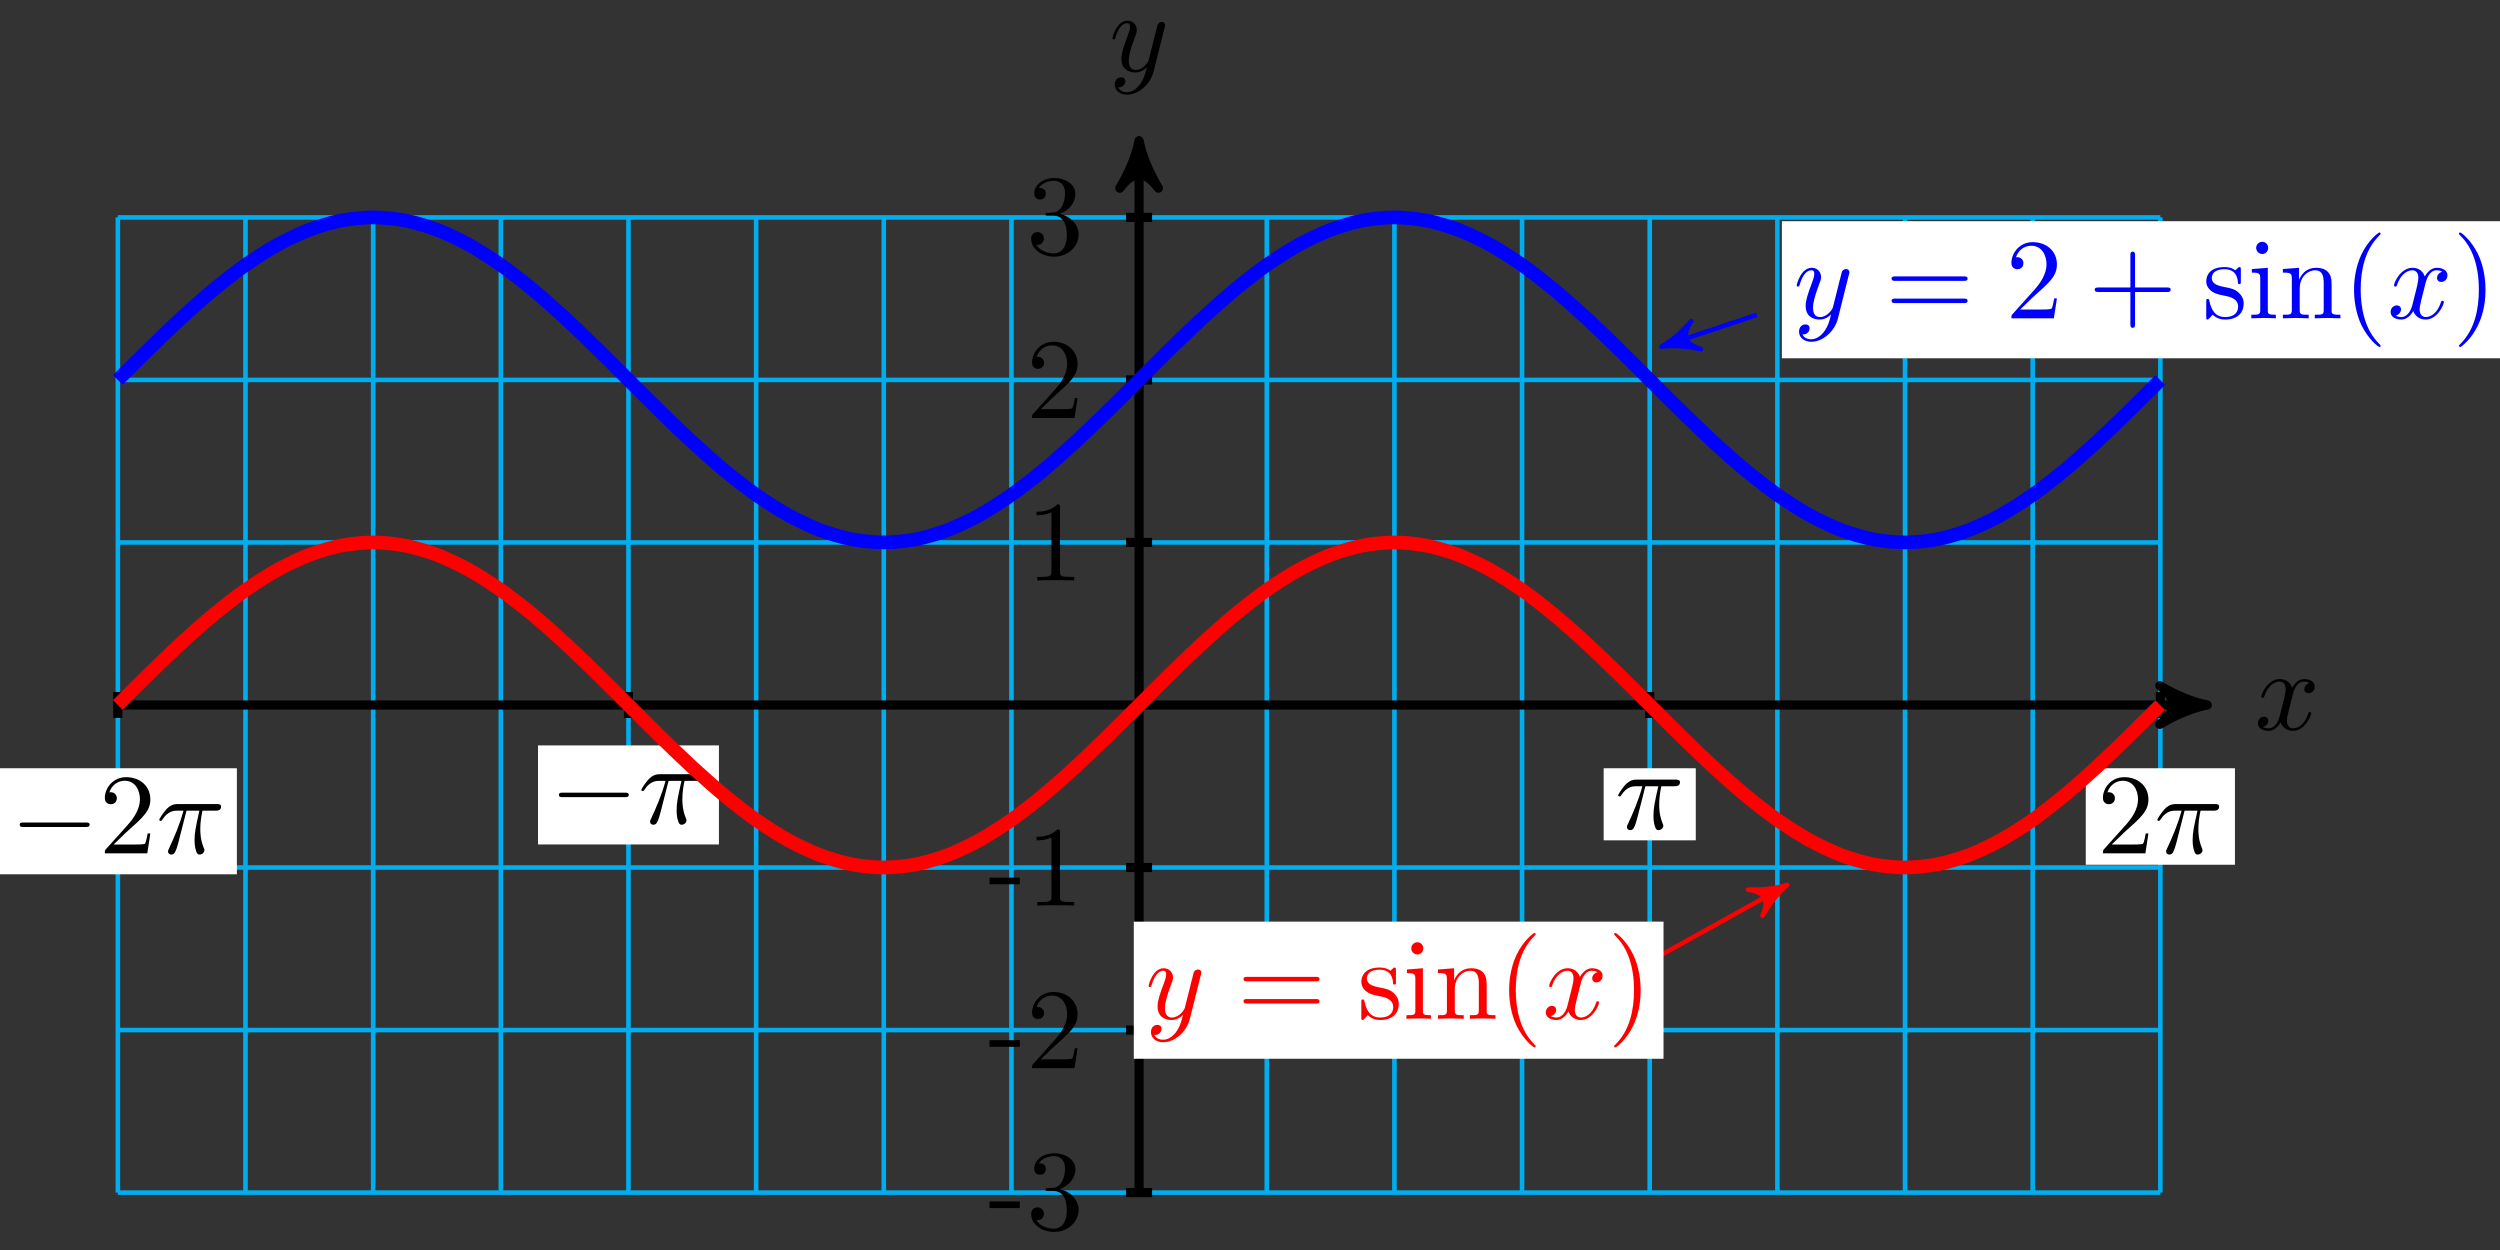 <?xml version="1.0" encoding="UTF-8"?>
<svg xmlns="http://www.w3.org/2000/svg" xmlns:xlink="http://www.w3.org/1999/xlink" width="218pt" height="109pt" viewBox="0 0 218 109" version="1.1">
<rect x="0" y="0" width="218" height="109" fill="#333333" stroke="none"/>
<defs>
<g>
<symbol overflow="visible" id="glyph0-0">
<path style="stroke:none;" d=""/>
</symbol>
<symbol overflow="visible" id="glyph0-1">
<path style="stroke:none;" d="M 3.328 -3.016 C 3.391 -3.266 3.625 -4.188 4.312 -4.188 C 4.359 -4.188 4.609 -4.188 4.812 -4.062 C 4.531 -4 4.344 -3.766 4.344 -3.516 C 4.344 -3.359 4.453 -3.172 4.719 -3.172 C 4.938 -3.172 5.25 -3.344 5.25 -3.75 C 5.25 -4.266 4.672 -4.406 4.328 -4.406 C 3.75 -4.406 3.406 -3.875 3.281 -3.656 C 3.031 -4.312 2.5 -4.406 2.203 -4.406 C 1.172 -4.406 0.594 -3.125 0.594 -2.875 C 0.594 -2.766 0.703 -2.766 0.719 -2.766 C 0.797 -2.766 0.828 -2.797 0.844 -2.875 C 1.188 -3.938 1.844 -4.188 2.188 -4.188 C 2.375 -4.188 2.719 -4.094 2.719 -3.516 C 2.719 -3.203 2.547 -2.547 2.188 -1.141 C 2.031 -0.531 1.672 -0.109 1.234 -0.109 C 1.172 -0.109 0.953 -0.109 0.734 -0.234 C 0.984 -0.297 1.203 -0.5 1.203 -0.781 C 1.203 -1.047 0.984 -1.125 0.844 -1.125 C 0.531 -1.125 0.297 -0.875 0.297 -0.547 C 0.297 -0.094 0.781 0.109 1.219 0.109 C 1.891 0.109 2.25 -0.594 2.266 -0.641 C 2.391 -0.281 2.75 0.109 3.344 0.109 C 4.375 0.109 4.938 -1.172 4.938 -1.422 C 4.938 -1.531 4.859 -1.531 4.828 -1.531 C 4.734 -1.531 4.719 -1.484 4.688 -1.422 C 4.359 -0.344 3.688 -0.109 3.375 -0.109 C 2.984 -0.109 2.828 -0.422 2.828 -0.766 C 2.828 -0.984 2.875 -1.203 2.984 -1.641 Z M 3.328 -3.016 "/>
</symbol>
<symbol overflow="visible" id="glyph0-2">
<path style="stroke:none;" d="M 4.844 -3.797 C 4.891 -3.938 4.891 -3.953 4.891 -4.031 C 4.891 -4.203 4.75 -4.297 4.594 -4.297 C 4.5 -4.297 4.344 -4.234 4.25 -4.094 C 4.234 -4.031 4.141 -3.734 4.109 -3.547 C 4.031 -3.297 3.969 -3.016 3.906 -2.75 L 3.453 -0.953 C 3.422 -0.812 2.984 -0.109 2.328 -0.109 C 1.828 -0.109 1.719 -0.547 1.719 -0.922 C 1.719 -1.375 1.891 -2 2.219 -2.875 C 2.375 -3.281 2.422 -3.391 2.422 -3.594 C 2.422 -4.031 2.109 -4.406 1.609 -4.406 C 0.656 -4.406 0.297 -2.953 0.297 -2.875 C 0.297 -2.766 0.391 -2.766 0.406 -2.766 C 0.516 -2.766 0.516 -2.797 0.562 -2.953 C 0.844 -3.891 1.234 -4.188 1.578 -4.188 C 1.656 -4.188 1.828 -4.188 1.828 -3.875 C 1.828 -3.625 1.719 -3.359 1.656 -3.172 C 1.25 -2.109 1.078 -1.547 1.078 -1.078 C 1.078 -0.188 1.703 0.109 2.297 0.109 C 2.688 0.109 3.016 -0.062 3.297 -0.344 C 3.172 0.172 3.047 0.672 2.656 1.203 C 2.391 1.531 2.016 1.828 1.562 1.828 C 1.422 1.828 0.969 1.797 0.797 1.406 C 0.953 1.406 1.094 1.406 1.219 1.281 C 1.328 1.203 1.422 1.062 1.422 0.875 C 1.422 0.562 1.156 0.531 1.062 0.531 C 0.828 0.531 0.5 0.688 0.5 1.172 C 0.5 1.672 0.938 2.047 1.562 2.047 C 2.578 2.047 3.609 1.141 3.891 0.016 Z M 4.844 -3.797 "/>
</symbol>
<symbol overflow="visible" id="glyph0-3">
<path style="stroke:none;" d="M 2.641 -3.719 L 3.766 -3.719 C 3.438 -2.25 3.344 -1.812 3.344 -1.141 C 3.344 -1 3.344 -0.734 3.422 -0.391 C 3.531 0.047 3.641 0.109 3.781 0.109 C 3.984 0.109 4.203 -0.062 4.203 -0.266 C 4.203 -0.328 4.203 -0.344 4.141 -0.484 C 3.844 -1.203 3.844 -1.859 3.844 -2.141 C 3.844 -2.656 3.922 -3.203 4.031 -3.719 L 5.156 -3.719 C 5.297 -3.719 5.656 -3.719 5.656 -4.062 C 5.656 -4.297 5.438 -4.297 5.25 -4.297 L 1.906 -4.297 C 1.688 -4.297 1.312 -4.297 0.875 -3.828 C 0.531 -3.438 0.266 -2.984 0.266 -2.938 C 0.266 -2.922 0.266 -2.828 0.391 -2.828 C 0.469 -2.828 0.484 -2.875 0.547 -2.953 C 1.031 -3.719 1.609 -3.719 1.812 -3.719 L 2.375 -3.719 C 2.062 -2.516 1.531 -1.312 1.109 -0.406 C 1.031 -0.25 1.031 -0.234 1.031 -0.156 C 1.031 0.031 1.188 0.109 1.312 0.109 C 1.609 0.109 1.688 -0.172 1.812 -0.531 C 1.953 -1 1.953 -1.016 2.078 -1.516 Z M 2.641 -3.719 "/>
</symbol>
<symbol overflow="visible" id="glyph1-0">
<path style="stroke:none;" d=""/>
</symbol>
<symbol overflow="visible" id="glyph1-1">
<path style="stroke:none;" d="M 2.75 -1.859 L 2.75 -2.438 L 0.109 -2.438 L 0.109 -1.859 Z M 2.75 -1.859 "/>
</symbol>
<symbol overflow="visible" id="glyph1-2">
<path style="stroke:none;" d="M 4.562 -1.703 C 4.562 -2.516 3.922 -3.297 2.891 -3.516 C 3.703 -3.781 4.281 -4.469 4.281 -5.266 C 4.281 -6.078 3.406 -6.641 2.453 -6.641 C 1.453 -6.641 0.688 -6.047 0.688 -5.281 C 0.688 -4.953 0.906 -4.766 1.203 -4.766 C 1.5 -4.766 1.703 -4.984 1.703 -5.281 C 1.703 -5.766 1.234 -5.766 1.094 -5.766 C 1.391 -6.266 2.047 -6.391 2.406 -6.391 C 2.828 -6.391 3.375 -6.172 3.375 -5.281 C 3.375 -5.156 3.344 -4.578 3.094 -4.141 C 2.797 -3.656 2.453 -3.625 2.203 -3.625 C 2.125 -3.609 1.891 -3.594 1.812 -3.594 C 1.734 -3.578 1.672 -3.562 1.672 -3.469 C 1.672 -3.359 1.734 -3.359 1.906 -3.359 L 2.344 -3.359 C 3.156 -3.359 3.531 -2.688 3.531 -1.703 C 3.531 -0.344 2.844 -0.062 2.406 -0.062 C 1.969 -0.062 1.219 -0.234 0.875 -0.812 C 1.219 -0.766 1.531 -0.984 1.531 -1.359 C 1.531 -1.719 1.266 -1.922 0.984 -1.922 C 0.734 -1.922 0.422 -1.781 0.422 -1.344 C 0.422 -0.438 1.344 0.219 2.438 0.219 C 3.656 0.219 4.562 -0.688 4.562 -1.703 Z M 4.562 -1.703 "/>
</symbol>
<symbol overflow="visible" id="glyph1-3">
<path style="stroke:none;" d="M 4.469 -1.734 L 4.234 -1.734 C 4.172 -1.438 4.109 -1 4 -0.844 C 3.938 -0.766 3.281 -0.766 3.062 -0.766 L 1.266 -0.766 L 2.328 -1.797 C 3.875 -3.172 4.469 -3.703 4.469 -4.703 C 4.469 -5.844 3.578 -6.641 2.359 -6.641 C 1.234 -6.641 0.5 -5.719 0.5 -4.828 C 0.5 -4.281 1 -4.281 1.031 -4.281 C 1.203 -4.281 1.547 -4.391 1.547 -4.812 C 1.547 -5.062 1.359 -5.328 1.016 -5.328 C 0.938 -5.328 0.922 -5.328 0.891 -5.312 C 1.109 -5.969 1.656 -6.328 2.234 -6.328 C 3.141 -6.328 3.562 -5.516 3.562 -4.703 C 3.562 -3.906 3.078 -3.125 2.516 -2.5 L 0.609 -0.375 C 0.5 -0.266 0.5 -0.234 0.5 0 L 4.203 0 Z M 4.469 -1.734 "/>
</symbol>
<symbol overflow="visible" id="glyph1-4">
<path style="stroke:none;" d="M 4.172 0 L 4.172 -0.312 L 3.859 -0.312 C 2.953 -0.312 2.938 -0.422 2.938 -0.781 L 2.938 -6.375 C 2.938 -6.625 2.938 -6.641 2.703 -6.641 C 2.078 -6 1.203 -6 0.891 -6 L 0.891 -5.688 C 1.094 -5.688 1.672 -5.688 2.188 -5.953 L 2.188 -0.781 C 2.188 -0.422 2.156 -0.312 1.266 -0.312 L 0.953 -0.312 L 0.953 0 C 1.297 -0.031 2.156 -0.031 2.562 -0.031 C 2.953 -0.031 3.828 -0.031 4.172 0 Z M 4.172 0 "/>
</symbol>
<symbol overflow="visible" id="glyph2-0">
<path style="stroke:none;" d=""/>
</symbol>
<symbol overflow="visible" id="glyph2-1">
<path style="stroke:none;" d="M 1.266 -0.766 L 2.328 -1.797 C 3.875 -3.172 4.469 -3.703 4.469 -4.703 C 4.469 -5.844 3.578 -6.641 2.359 -6.641 C 1.234 -6.641 0.5 -5.719 0.5 -4.828 C 0.5 -4.281 1 -4.281 1.031 -4.281 C 1.203 -4.281 1.547 -4.391 1.547 -4.812 C 1.547 -5.062 1.359 -5.328 1.016 -5.328 C 0.938 -5.328 0.922 -5.328 0.891 -5.312 C 1.109 -5.969 1.656 -6.328 2.234 -6.328 C 3.141 -6.328 3.562 -5.516 3.562 -4.703 C 3.562 -3.906 3.078 -3.125 2.516 -2.5 L 0.609 -0.375 C 0.5 -0.266 0.5 -0.234 0.5 0 L 4.203 0 L 4.469 -1.734 L 4.234 -1.734 C 4.172 -1.438 4.109 -1 4 -0.844 C 3.938 -0.766 3.281 -0.766 3.062 -0.766 Z M 1.266 -0.766 "/>
</symbol>
<symbol overflow="visible" id="glyph2-2">
<path style="stroke:none;" d="M 6.844 -3.266 C 7 -3.266 7.188 -3.266 7.188 -3.453 C 7.188 -3.656 7 -3.656 6.859 -3.656 L 0.891 -3.656 C 0.75 -3.656 0.562 -3.656 0.562 -3.453 C 0.562 -3.266 0.75 -3.266 0.891 -3.266 Z M 6.859 -1.328 C 7 -1.328 7.188 -1.328 7.188 -1.531 C 7.188 -1.719 7 -1.719 6.844 -1.719 L 0.891 -1.719 C 0.75 -1.719 0.562 -1.719 0.562 -1.531 C 0.562 -1.328 0.75 -1.328 0.891 -1.328 Z M 6.859 -1.328 "/>
</symbol>
<symbol overflow="visible" id="glyph2-3">
<path style="stroke:none;" d="M 2.078 -1.938 C 2.297 -1.891 3.109 -1.734 3.109 -1.016 C 3.109 -0.516 2.766 -0.109 1.984 -0.109 C 1.141 -0.109 0.781 -0.672 0.594 -1.531 C 0.562 -1.656 0.562 -1.688 0.453 -1.688 C 0.328 -1.688 0.328 -1.625 0.328 -1.453 L 0.328 -0.125 C 0.328 0.047 0.328 0.109 0.438 0.109 C 0.484 0.109 0.5 0.094 0.688 -0.094 C 0.703 -0.109 0.703 -0.125 0.891 -0.312 C 1.328 0.094 1.781 0.109 1.984 0.109 C 3.125 0.109 3.594 -0.562 3.594 -1.281 C 3.594 -1.797 3.297 -2.109 3.172 -2.219 C 2.844 -2.547 2.453 -2.625 2.031 -2.703 C 1.469 -2.812 0.812 -2.938 0.812 -3.516 C 0.812 -3.875 1.062 -4.281 1.922 -4.281 C 3.016 -4.281 3.078 -3.375 3.094 -3.078 C 3.094 -2.984 3.188 -2.984 3.203 -2.984 C 3.344 -2.984 3.344 -3.031 3.344 -3.219 L 3.344 -4.234 C 3.344 -4.391 3.344 -4.469 3.234 -4.469 C 3.188 -4.469 3.156 -4.469 3.031 -4.344 C 3 -4.312 2.906 -4.219 2.859 -4.188 C 2.484 -4.469 2.078 -4.469 1.922 -4.469 C 0.703 -4.469 0.328 -3.797 0.328 -3.234 C 0.328 -2.891 0.484 -2.609 0.75 -2.391 C 1.078 -2.141 1.359 -2.078 2.078 -1.938 Z M 2.078 -1.938 "/>
</symbol>
<symbol overflow="visible" id="glyph2-4">
<path style="stroke:none;" d="M 1.766 -4.406 L 0.375 -4.297 L 0.375 -3.984 C 1.016 -3.984 1.109 -3.922 1.109 -3.438 L 1.109 -0.75 C 1.109 -0.312 1 -0.312 0.328 -0.312 L 0.328 0 C 0.641 -0.016 1.188 -0.031 1.422 -0.031 C 1.781 -0.031 2.125 -0.016 2.469 0 L 2.469 -0.312 C 1.797 -0.312 1.766 -0.359 1.766 -0.75 Z M 1.797 -6.141 C 1.797 -6.453 1.562 -6.672 1.281 -6.672 C 0.969 -6.672 0.75 -6.406 0.75 -6.141 C 0.75 -5.875 0.969 -5.609 1.281 -5.609 C 1.562 -5.609 1.797 -5.828 1.797 -6.141 Z M 1.797 -6.141 "/>
</symbol>
<symbol overflow="visible" id="glyph2-5">
<path style="stroke:none;" d="M 1.094 -3.422 L 1.094 -0.75 C 1.094 -0.312 0.984 -0.312 0.312 -0.312 L 0.312 0 C 0.672 -0.016 1.172 -0.031 1.453 -0.031 C 1.703 -0.031 2.219 -0.016 2.562 0 L 2.562 -0.312 C 1.891 -0.312 1.781 -0.312 1.781 -0.75 L 1.781 -2.594 C 1.781 -3.625 2.5 -4.188 3.125 -4.188 C 3.766 -4.188 3.875 -3.656 3.875 -3.078 L 3.875 -0.75 C 3.875 -0.312 3.766 -0.312 3.094 -0.312 L 3.094 0 C 3.438 -0.016 3.953 -0.031 4.219 -0.031 C 4.469 -0.031 5 -0.016 5.328 0 L 5.328 -0.312 C 4.812 -0.312 4.562 -0.312 4.562 -0.609 L 4.562 -2.516 C 4.562 -3.375 4.562 -3.672 4.25 -4.031 C 4.109 -4.203 3.781 -4.406 3.203 -4.406 C 2.469 -4.406 2 -3.984 1.719 -3.359 L 1.719 -4.406 L 0.312 -4.297 L 0.312 -3.984 C 1.016 -3.984 1.094 -3.922 1.094 -3.422 Z M 1.094 -3.422 "/>
</symbol>
<symbol overflow="visible" id="glyph2-6">
<path style="stroke:none;" d="M 3.297 2.391 C 3.297 2.359 3.297 2.344 3.125 2.172 C 1.891 0.922 1.562 -0.969 1.562 -2.5 C 1.562 -4.234 1.938 -5.969 3.172 -7.203 C 3.297 -7.328 3.297 -7.344 3.297 -7.375 C 3.297 -7.453 3.266 -7.484 3.203 -7.484 C 3.094 -7.484 2.203 -6.797 1.609 -5.531 C 1.109 -4.438 0.984 -3.328 0.984 -2.5 C 0.984 -1.719 1.094 -0.516 1.641 0.625 C 2.25 1.844 3.094 2.5 3.203 2.5 C 3.266 2.5 3.297 2.469 3.297 2.391 Z M 3.297 2.391 "/>
</symbol>
<symbol overflow="visible" id="glyph2-7">
<path style="stroke:none;" d="M 2.875 -2.5 C 2.875 -3.266 2.766 -4.469 2.219 -5.609 C 1.625 -6.828 0.766 -7.484 0.672 -7.484 C 0.609 -7.484 0.562 -7.438 0.562 -7.375 C 0.562 -7.344 0.562 -7.328 0.75 -7.141 C 1.734 -6.156 2.297 -4.578 2.297 -2.5 C 2.297 -0.781 1.938 0.969 0.703 2.219 C 0.562 2.344 0.562 2.359 0.562 2.391 C 0.562 2.453 0.609 2.5 0.672 2.5 C 0.766 2.5 1.672 1.812 2.25 0.547 C 2.766 -0.547 2.875 -1.656 2.875 -2.5 Z M 2.875 -2.5 "/>
</symbol>
<symbol overflow="visible" id="glyph2-8">
<path style="stroke:none;" d="M 4.078 -2.297 L 6.859 -2.297 C 7 -2.297 7.188 -2.297 7.188 -2.5 C 7.188 -2.688 7 -2.688 6.859 -2.688 L 4.078 -2.688 L 4.078 -5.484 C 4.078 -5.625 4.078 -5.812 3.875 -5.812 C 3.672 -5.812 3.672 -5.625 3.672 -5.484 L 3.672 -2.688 L 0.891 -2.688 C 0.75 -2.688 0.562 -2.688 0.562 -2.5 C 0.562 -2.297 0.75 -2.297 0.891 -2.297 L 3.672 -2.297 L 3.672 0.5 C 3.672 0.641 3.672 0.828 3.875 0.828 C 4.078 0.828 4.078 0.641 4.078 0.5 Z M 4.078 -2.297 "/>
</symbol>
<symbol overflow="visible" id="glyph3-0">
<path style="stroke:none;" d=""/>
</symbol>
<symbol overflow="visible" id="glyph3-1">
<path style="stroke:none;" d="M 6.562 -2.297 C 6.734 -2.297 6.922 -2.297 6.922 -2.5 C 6.922 -2.688 6.734 -2.688 6.562 -2.688 L 1.172 -2.688 C 1 -2.688 0.828 -2.688 0.828 -2.5 C 0.828 -2.297 1 -2.297 1.172 -2.297 Z M 6.562 -2.297 "/>
</symbol>
</g>
</defs>
<g id="surface1">
<path style="fill:none;stroke-width:0.399;stroke-linecap:butt;stroke-linejoin:miter;stroke:rgb(0%,67.839%,93.729%);stroke-opacity:1;stroke-miterlimit:10;" d="M -89.056 -42.519 L 89.054 -42.519 M -89.056 -28.347 L 89.054 -28.347 M -89.056 -14.172 L 89.054 -14.172 M -89.056 -0.001 L 89.054 -0.001 M -89.056 14.174 L 89.054 14.174 M -89.056 28.345 L 89.054 28.345 M -89.056 42.516 L 89.054 42.516 M -89.052 -42.519 L -89.052 42.52 M -77.923 -42.519 L -77.923 42.52 M -66.79 -42.519 L -66.79 42.52 M -55.657 -42.519 L -55.657 42.52 M -44.528 -42.519 L -44.528 42.52 M -33.395 -42.519 L -33.395 42.52 M -22.263 -42.519 L -22.263 42.52 M -11.13 -42.519 L -11.13 42.52 M -0.001 -42.519 L -0.001 42.52 M 11.132 -42.519 L 11.132 42.52 M 22.265 -42.519 L 22.265 42.52 M 33.394 -42.519 L 33.394 42.52 M 44.526 -42.519 L 44.526 42.52 M 55.659 -42.519 L 55.659 42.52 M 66.788 -42.519 L 66.788 42.52 M 77.921 -42.519 L 77.921 42.52 M 89.054 -42.519 L 89.054 42.52 " transform="matrix(1,0,0,-1,99.329,61.475)"/>
<path style="fill:none;stroke-width:0.797;stroke-linecap:butt;stroke-linejoin:miter;stroke:rgb(0%,0%,0%);stroke-opacity:1;stroke-miterlimit:10;" d="M -89.056 -0.001 L 92.109 -0.001 " transform="matrix(1,0,0,-1,99.329,61.475)"/>
<path style="fill-rule:nonzero;fill:rgb(0%,0%,0%);fill-opacity:1;stroke-width:0.797;stroke-linecap:butt;stroke-linejoin:round;stroke:rgb(0%,0%,0%);stroke-opacity:1;stroke-miterlimit:10;" d="M 1.038 -0.001 C -0.259 0.261 -1.552 0.776 -3.107 1.682 C -1.552 0.518 -1.552 -0.517 -3.107 -1.685 C -1.552 -0.778 -0.259 -0.259 1.038 -0.001 Z M 1.038 -0.001 " transform="matrix(1,0,0,-1,191.439,61.475)"/>
<g style="fill:rgb(0%,0%,0%);fill-opacity:1;">
  <use xlink:href="#glyph0-1" x="196.593" y="63.621"/>
</g>
<path style="fill:none;stroke-width:0.797;stroke-linecap:butt;stroke-linejoin:miter;stroke:rgb(0%,0%,0%);stroke-opacity:1;stroke-miterlimit:10;" d="M -0.001 -42.519 L -0.001 48.172 " transform="matrix(1,0,0,-1,99.329,61.475)"/>
<path style="fill-rule:nonzero;fill:rgb(0%,0%,0%);fill-opacity:1;stroke-width:0.797;stroke-linecap:butt;stroke-linejoin:round;stroke:rgb(0%,0%,0%);stroke-opacity:1;stroke-miterlimit:10;" d="M 1.035 0.001 C -0.258 0.259 -1.555 0.778 -3.109 1.684 C -1.555 0.516 -1.555 -0.519 -3.109 -1.683 C -1.555 -0.776 -0.258 -0.261 1.035 0.001 Z M 1.035 0.001 " transform="matrix(0,-1,-1,0,99.329,13.301)"/>
<g style="fill:rgb(0%,0%,0%);fill-opacity:1;">
  <use xlink:href="#glyph0-2" x="96.708" y="6.21"/>
</g>
<path style="fill:none;stroke-width:0.797;stroke-linecap:butt;stroke-linejoin:miter;stroke:rgb(0%,0%,0%);stroke-opacity:1;stroke-miterlimit:10;" d="M 1.132 -42.519 L -1.134 -42.519 " transform="matrix(1,0,0,-1,99.329,61.475)"/>
<g style="fill:rgb(0%,0%,0%);fill-opacity:1;">
  <use xlink:href="#glyph1-1" x="86.177" y="107.206"/>
  <use xlink:href="#glyph1-2" x="89.495" y="107.206"/>
</g>
<path style="fill:none;stroke-width:0.797;stroke-linecap:butt;stroke-linejoin:miter;stroke:rgb(0%,0%,0%);stroke-opacity:1;stroke-miterlimit:10;" d="M 1.132 -28.347 L -1.134 -28.347 " transform="matrix(1,0,0,-1,99.329,61.475)"/>
<g style="fill:rgb(0%,0%,0%);fill-opacity:1;">
  <use xlink:href="#glyph1-1" x="86.177" y="93.141"/>
  <use xlink:href="#glyph1-3" x="89.495" y="93.141"/>
</g>
<path style="fill:none;stroke-width:0.797;stroke-linecap:butt;stroke-linejoin:miter;stroke:rgb(0%,0%,0%);stroke-opacity:1;stroke-miterlimit:10;" d="M 1.132 -14.172 L -1.134 -14.172 " transform="matrix(1,0,0,-1,99.329,61.475)"/>
<g style="fill:rgb(0%,0%,0%);fill-opacity:1;">
  <use xlink:href="#glyph1-1" x="86.177" y="78.967"/>
  <use xlink:href="#glyph1-4" x="89.495" y="78.967"/>
</g>
<path style="fill:none;stroke-width:0.797;stroke-linecap:butt;stroke-linejoin:miter;stroke:rgb(0%,0%,0%);stroke-opacity:1;stroke-miterlimit:10;" d="M 1.132 14.174 L -1.134 14.174 " transform="matrix(1,0,0,-1,99.329,61.475)"/>
<g style="fill:rgb(0%,0%,0%);fill-opacity:1;">
  <use xlink:href="#glyph1-4" x="89.495" y="50.619"/>
</g>
<path style="fill:none;stroke-width:0.797;stroke-linecap:butt;stroke-linejoin:miter;stroke:rgb(0%,0%,0%);stroke-opacity:1;stroke-miterlimit:10;" d="M 1.132 28.345 L -1.134 28.345 " transform="matrix(1,0,0,-1,99.329,61.475)"/>
<g style="fill:rgb(0%,0%,0%);fill-opacity:1;">
  <use xlink:href="#glyph1-3" x="89.495" y="36.445"/>
</g>
<path style="fill:none;stroke-width:0.797;stroke-linecap:butt;stroke-linejoin:miter;stroke:rgb(0%,0%,0%);stroke-opacity:1;stroke-miterlimit:10;" d="M 1.132 42.52 L -1.134 42.52 " transform="matrix(1,0,0,-1,99.329,61.475)"/>
<g style="fill:rgb(0%,0%,0%);fill-opacity:1;">
  <use xlink:href="#glyph1-2" x="89.495" y="22.161"/>
</g>
<path style="fill:none;stroke-width:0.797;stroke-linecap:butt;stroke-linejoin:miter;stroke:rgb(0%,0%,0%);stroke-opacity:1;stroke-miterlimit:10;" d="M 44.526 1.136 L 44.526 -1.134 " transform="matrix(1,0,0,-1,99.329,61.475)"/>
<path style=" stroke:none;fill-rule:nonzero;fill:rgb(100%,100%,100%);fill-opacity:1;" d="M 139.84 73.277 L 147.871 73.277 L 147.871 66.992 L 139.84 66.992 Z M 139.84 73.277 "/>
<g style="fill:rgb(0%,0%,0%);fill-opacity:1;">
  <use xlink:href="#glyph0-3" x="140.838" y="72.279"/>
</g>
<path style="fill:none;stroke-width:0.797;stroke-linecap:butt;stroke-linejoin:miter;stroke:rgb(0%,0%,0%);stroke-opacity:1;stroke-miterlimit:10;" d="M 89.054 1.136 L 89.054 -1.134 " transform="matrix(1,0,0,-1,99.329,61.475)"/>
<path style=" stroke:none;fill-rule:nonzero;fill:rgb(100%,100%,100%);fill-opacity:1;" d="M 181.879 75.406 L 194.887 75.406 L 194.887 66.992 L 181.879 66.992 Z M 181.879 75.406 "/>
<g style="fill:rgb(0%,0%,0%);fill-opacity:1;">
  <use xlink:href="#glyph2-1" x="182.874" y="74.41"/>
</g>
<g style="fill:rgb(0%,0%,0%);fill-opacity:1;">
  <use xlink:href="#glyph0-3" x="187.855" y="74.41"/>
</g>
<path style="fill:none;stroke-width:0.797;stroke-linecap:butt;stroke-linejoin:miter;stroke:rgb(0%,0%,0%);stroke-opacity:1;stroke-miterlimit:10;" d="M -44.528 1.136 L -44.528 -1.134 " transform="matrix(1,0,0,-1,99.329,61.475)"/>
<path style=" stroke:none;fill-rule:nonzero;fill:rgb(100%,100%,100%);fill-opacity:1;" d="M 46.914 73.637 L 62.691 73.637 L 62.691 65 L 46.914 65 Z M 46.914 73.637 "/>
<g style="fill:rgb(0%,0%,0%);fill-opacity:1;">
  <use xlink:href="#glyph3-1" x="47.909" y="71.809"/>
</g>
<g style="fill:rgb(0%,0%,0%);fill-opacity:1;">
  <use xlink:href="#glyph0-3" x="55.658" y="71.809"/>
</g>
<path style="fill:none;stroke-width:0.797;stroke-linecap:butt;stroke-linejoin:miter;stroke:rgb(0%,0%,0%);stroke-opacity:1;stroke-miterlimit:10;" d="M -89.056 1.136 L -89.056 -1.134 " transform="matrix(1,0,0,-1,99.329,61.475)"/>
<path style=" stroke:none;fill-rule:nonzero;fill:rgb(100%,100%,100%);fill-opacity:1;" d="M -0.105 76.238 L 20.656 76.238 L 20.656 66.992 L -0.105 66.992 Z M -0.105 76.238 "/>
<g style="fill:rgb(0%,0%,0%);fill-opacity:1;">
  <use xlink:href="#glyph3-1" x="0.892" y="74.41"/>
</g>
<g style="fill:rgb(0%,0%,0%);fill-opacity:1;">
  <use xlink:href="#glyph2-1" x="8.641" y="74.41"/>
</g>
<g style="fill:rgb(0%,0%,0%);fill-opacity:1;">
  <use xlink:href="#glyph0-3" x="13.622" y="74.41"/>
</g>
<path style="fill:none;stroke-width:1.196;stroke-linecap:butt;stroke-linejoin:miter;stroke:rgb(100%,0%,0%);stroke-opacity:1;stroke-miterlimit:10;" d="M -89.056 -0.001 C -89.056 -0.001 -87.044 2.01 -86.27 2.764 C -85.501 3.518 -84.263 4.713 -83.489 5.424 C -82.716 6.131 -81.477 7.237 -80.704 7.873 C -79.934 8.51 -78.696 9.479 -77.923 10.022 C -77.149 10.565 -75.911 11.358 -75.141 11.783 C -74.368 12.209 -73.13 12.799 -72.356 13.092 C -71.587 13.389 -70.349 13.752 -69.575 13.901 C -68.802 14.049 -67.563 14.174 -66.794 14.174 C -66.02 14.174 -64.782 14.049 -64.009 13.901 C -63.235 13.752 -61.997 13.389 -61.227 13.096 C -60.454 12.799 -59.216 12.213 -58.442 11.783 C -57.673 11.358 -56.434 10.565 -55.661 10.022 C -54.888 9.483 -53.649 8.514 -52.88 7.877 C -52.106 7.237 -50.868 6.135 -50.095 5.424 C -49.325 4.717 -48.087 3.522 -47.313 2.768 C -46.54 2.014 -45.302 0.768 -44.532 0.003 C -43.759 -0.763 -42.52 -2.009 -41.747 -2.763 C -40.974 -3.513 -39.735 -4.712 -38.966 -5.419 C -38.192 -6.13 -36.954 -7.231 -36.181 -7.872 C -35.411 -8.509 -34.173 -9.477 -33.399 -10.02 C -32.626 -10.563 -31.388 -11.356 -30.618 -11.782 C -29.845 -12.208 -28.606 -12.797 -27.833 -13.09 C -27.063 -13.387 -25.825 -13.75 -25.052 -13.899 C -24.278 -14.051 -23.04 -14.172 -22.267 -14.172 C -21.497 -14.172 -20.259 -14.051 -19.485 -13.903 C -18.712 -13.75 -17.474 -13.391 -16.704 -13.094 C -15.931 -12.801 -14.692 -12.211 -13.919 -11.786 C -13.149 -11.36 -11.911 -10.567 -11.138 -10.024 C -10.364 -9.485 -9.126 -8.516 -8.356 -7.88 C -7.583 -7.239 -6.345 -6.138 -5.571 -5.431 C -4.802 -4.72 -3.559 -3.524 -2.79 -2.771 C -2.017 -2.021 -0.778 -0.775 -0.005 -0.005 C 0.765 0.761 2.003 2.007 2.776 2.757 C 3.55 3.51 4.788 4.71 5.558 5.417 C 6.331 6.127 7.569 7.229 8.343 7.87 C 9.112 8.506 10.351 9.475 11.124 10.018 C 11.898 10.561 13.136 11.354 13.905 11.78 C 14.679 12.205 15.917 12.795 16.691 13.092 C 17.464 13.385 18.702 13.748 19.472 13.901 C 20.245 14.049 21.483 14.174 22.257 14.174 C 23.026 14.174 24.265 14.053 25.038 13.901 C 25.812 13.752 27.05 13.389 27.819 13.096 C 28.593 12.803 29.831 12.213 30.605 11.787 C 31.374 11.362 32.612 10.569 33.386 10.03 C 34.159 9.487 35.398 8.518 36.167 7.881 C 36.941 7.245 38.179 6.139 38.952 5.432 C 39.726 4.725 40.964 3.526 41.733 2.776 C 42.507 2.022 43.745 0.776 44.519 0.011 C 45.288 -0.759 46.526 -2.001 47.3 -2.755 C 48.073 -3.509 49.312 -4.704 50.081 -5.415 C 50.855 -6.122 52.093 -7.227 52.866 -7.864 C 53.636 -8.505 54.874 -9.473 55.648 -10.016 C 56.421 -10.559 57.659 -11.352 58.433 -11.778 C 59.202 -12.204 60.441 -12.793 61.214 -13.09 C 61.987 -13.383 63.226 -13.747 63.995 -13.899 C 64.769 -14.047 66.007 -14.172 66.78 -14.172 C 67.55 -14.172 68.788 -14.051 69.562 -13.903 C 70.335 -13.754 71.573 -13.391 72.343 -13.098 C 73.116 -12.805 74.355 -12.215 75.128 -11.79 C 75.898 -11.364 77.14 -10.571 77.909 -10.032 C 78.683 -9.489 79.921 -8.52 80.694 -7.884 C 81.464 -7.247 82.702 -6.145 83.476 -5.434 C 84.249 -4.727 85.487 -3.528 86.257 -2.778 C 87.03 -2.024 89.042 -0.013 89.042 -0.013 " transform="matrix(1,0,0,-1,99.329,61.475)"/>
<path style="fill:none;stroke-width:1.196;stroke-linecap:butt;stroke-linejoin:miter;stroke:rgb(0%,0%,100%);stroke-opacity:1;stroke-miterlimit:10;" d="M -89.056 28.345 C -89.056 28.345 -87.044 30.361 -86.27 31.111 C -85.501 31.864 -84.263 33.06 -83.489 33.771 C -82.716 34.478 -81.477 35.583 -80.704 36.22 C -79.934 36.856 -78.696 37.825 -77.923 38.368 C -77.149 38.911 -75.911 39.704 -75.141 40.13 C -74.368 40.555 -73.13 41.145 -72.356 41.438 C -71.587 41.735 -70.349 42.098 -69.575 42.247 C -68.802 42.395 -67.563 42.52 -66.794 42.52 C -66.02 42.52 -64.782 42.399 -64.009 42.247 C -63.235 42.098 -61.997 41.735 -61.227 41.442 C -60.454 41.149 -59.216 40.559 -58.442 40.134 C -57.673 39.708 -56.434 38.911 -55.661 38.372 C -54.888 37.829 -53.649 36.86 -52.88 36.224 C -52.106 35.587 -50.868 34.482 -50.095 33.775 C -49.325 33.064 -48.087 31.868 -47.313 31.114 C -46.54 30.361 -45.302 29.118 -44.532 28.349 C -43.759 27.583 -42.52 26.337 -41.747 25.584 C -40.974 24.834 -39.735 23.634 -38.966 22.927 C -38.192 22.217 -36.954 21.115 -36.181 20.474 C -35.411 19.838 -34.173 18.869 -33.399 18.326 C -32.626 17.783 -31.388 16.99 -30.618 16.564 C -29.845 16.139 -28.606 15.549 -27.833 15.256 C -27.063 14.959 -25.825 14.596 -25.052 14.447 C -24.278 14.299 -23.04 14.174 -22.267 14.174 C -21.497 14.174 -20.259 14.295 -19.485 14.443 C -18.712 14.596 -17.474 14.959 -16.704 15.252 C -15.931 15.545 -14.692 16.135 -13.919 16.561 C -13.149 16.986 -11.911 17.779 -11.138 18.322 C -10.364 18.865 -9.126 19.83 -8.356 20.467 C -7.583 21.107 -6.345 22.209 -5.571 22.92 C -4.802 23.627 -3.559 24.822 -2.79 25.576 C -2.017 26.33 -0.778 27.572 -0.005 28.341 C 0.765 29.107 2.003 30.353 2.776 31.107 C 3.55 31.857 4.788 33.056 5.558 33.763 C 6.331 34.474 7.569 35.575 8.343 36.216 C 9.112 36.852 10.351 37.821 11.124 38.364 C 11.898 38.907 13.136 39.7 13.905 40.126 C 14.679 40.552 15.917 41.145 16.691 41.438 C 17.464 41.731 18.702 42.094 19.472 42.247 C 20.245 42.395 21.483 42.52 22.257 42.52 C 23.026 42.52 24.265 42.399 25.038 42.251 C 25.812 42.098 27.05 41.739 27.819 41.442 C 28.593 41.149 29.831 40.563 30.605 40.137 C 31.374 39.712 32.612 38.919 33.386 38.376 C 34.159 37.833 35.398 36.864 36.167 36.228 C 36.941 35.591 38.179 34.489 38.952 33.778 C 39.726 33.071 40.964 31.872 41.733 31.122 C 42.507 30.368 43.745 29.122 44.519 28.357 C 45.288 27.591 46.526 26.345 47.3 25.591 C 48.073 24.837 49.312 23.642 50.081 22.931 C 50.855 22.224 52.093 21.119 52.866 20.482 C 53.636 19.842 54.874 18.877 55.648 18.334 C 56.421 17.791 57.659 16.994 58.433 16.568 C 59.202 16.143 60.441 15.553 61.214 15.256 C 61.987 14.963 63.226 14.6 63.995 14.447 C 64.769 14.299 66.007 14.174 66.78 14.174 C 67.55 14.174 68.788 14.295 69.562 14.443 C 70.335 14.592 71.573 14.955 72.343 15.248 C 73.116 15.541 74.355 16.131 75.128 16.557 C 75.898 16.982 77.14 17.775 77.909 18.314 C 78.683 18.857 79.921 19.826 80.694 20.463 C 81.464 21.099 82.702 22.205 83.476 22.912 C 84.249 23.619 85.487 24.818 86.257 25.568 C 87.03 26.322 89.042 28.333 89.042 28.333 " transform="matrix(1,0,0,-1,99.329,61.475)"/>
<path style="fill:none;stroke-width:0.399;stroke-linecap:butt;stroke-linejoin:miter;stroke:rgb(100%,0%,0%);stroke-opacity:1;stroke-miterlimit:10;" d="M 55.823 -16.075 L 43.937 -22.676 " transform="matrix(1,0,0,-1,99.329,61.475)"/>
<path style="fill-rule:nonzero;fill:rgb(100%,0%,0%);fill-opacity:1;stroke-width:0.399;stroke-linecap:butt;stroke-linejoin:round;stroke:rgb(100%,0%,0%);stroke-opacity:1;stroke-miterlimit:10;" d="M 0.796 0 C -0.201 0.201 -1.196 0.597 -2.389 1.296 C -1.194 0.4 -1.195 -0.399 -2.39 -1.295 C -1.193 -0.597 -0.199 -0.198 0.796 0 Z M 0.796 0 " transform="matrix(0.874,-0.486,-0.486,-0.874,155.152,77.551)"/>
<path style=" stroke:none;fill-rule:nonzero;fill:rgb(100%,100%,100%);fill-opacity:1;" d="M 98.867 92.324 L 145.059 92.324 L 145.059 80.367 L 98.867 80.367 Z M 98.867 92.324 "/>
<g style="fill:rgb(100%,0%,0%);fill-opacity:1;">
  <use xlink:href="#glyph0-2" x="99.863" y="88.837"/>
</g>
<g style="fill:rgb(100%,0%,0%);fill-opacity:1;">
  <use xlink:href="#glyph2-2" x="107.872" y="88.837"/>
</g>
<g style="fill:rgb(100%,0%,0%);fill-opacity:1;">
  <use xlink:href="#glyph2-3" x="118.381" y="88.837"/>
  <use xlink:href="#glyph2-4" x="122.31" y="88.837"/>
  <use xlink:href="#glyph2-5" x="125.077" y="88.837"/>
  <use xlink:href="#glyph2-6" x="130.613" y="88.837"/>
</g>
<g style="fill:rgb(100%,0%,0%);fill-opacity:1;">
  <use xlink:href="#glyph0-1" x="134.495" y="88.837"/>
</g>
<g style="fill:rgb(100%,0%,0%);fill-opacity:1;">
  <use xlink:href="#glyph2-7" x="140.189" y="88.837"/>
</g>
<path style="fill:none;stroke-width:0.399;stroke-linecap:butt;stroke-linejoin:miter;stroke:rgb(0%,0%,100%);stroke-opacity:1;stroke-miterlimit:10;" d="M 46.3 31.497 L 53.858 34.017 " transform="matrix(1,0,0,-1,99.329,61.475)"/>
<path style="fill-rule:nonzero;fill:rgb(0%,0%,100%);fill-opacity:1;stroke-width:0.399;stroke-linecap:butt;stroke-linejoin:round;stroke:rgb(0%,0%,100%);stroke-opacity:1;stroke-miterlimit:10;" d="M 0.799 0 C -0.202 0.198 -1.196 0.6 -2.393 1.295 C -1.197 0.398 -1.195 -0.397 -2.392 -1.295 C -1.196 -0.599 -0.198 -0.198 0.799 0 Z M 0.799 0 " transform="matrix(-0.949,0.316,0.316,0.949,145.629,29.977)"/>
<path style=" stroke:none;fill-rule:nonzero;fill:rgb(100%,100%,100%);fill-opacity:1;" d="M 155.379 31.242 L 218.73 31.242 L 218.73 19.289 L 155.379 19.289 Z M 155.379 31.242 "/>
<g style="fill:rgb(0%,0%,100%);fill-opacity:1;">
  <use xlink:href="#glyph0-2" x="156.376" y="27.757"/>
</g>
<g style="fill:rgb(0%,0%,100%);fill-opacity:1;">
  <use xlink:href="#glyph2-2" x="164.385" y="27.757"/>
</g>
<g style="fill:rgb(0%,0%,100%);fill-opacity:1;">
  <use xlink:href="#glyph2-1" x="174.894" y="27.757"/>
</g>
<g style="fill:rgb(0%,0%,100%);fill-opacity:1;">
  <use xlink:href="#glyph2-8" x="182.097" y="27.757"/>
</g>
<g style="fill:rgb(0%,0%,100%);fill-opacity:1;">
  <use xlink:href="#glyph2-3" x="192.057" y="27.757"/>
  <use xlink:href="#glyph2-4" x="195.986" y="27.757"/>
  <use xlink:href="#glyph2-5" x="198.754" y="27.757"/>
  <use xlink:href="#glyph2-6" x="204.289" y="27.757"/>
</g>
<g style="fill:rgb(0%,0%,100%);fill-opacity:1;">
  <use xlink:href="#glyph0-1" x="208.165" y="27.757"/>
</g>
<g style="fill:rgb(0%,0%,100%);fill-opacity:1;">
  <use xlink:href="#glyph2-7" x="213.859" y="27.757"/>
</g>
</g>
</svg>
